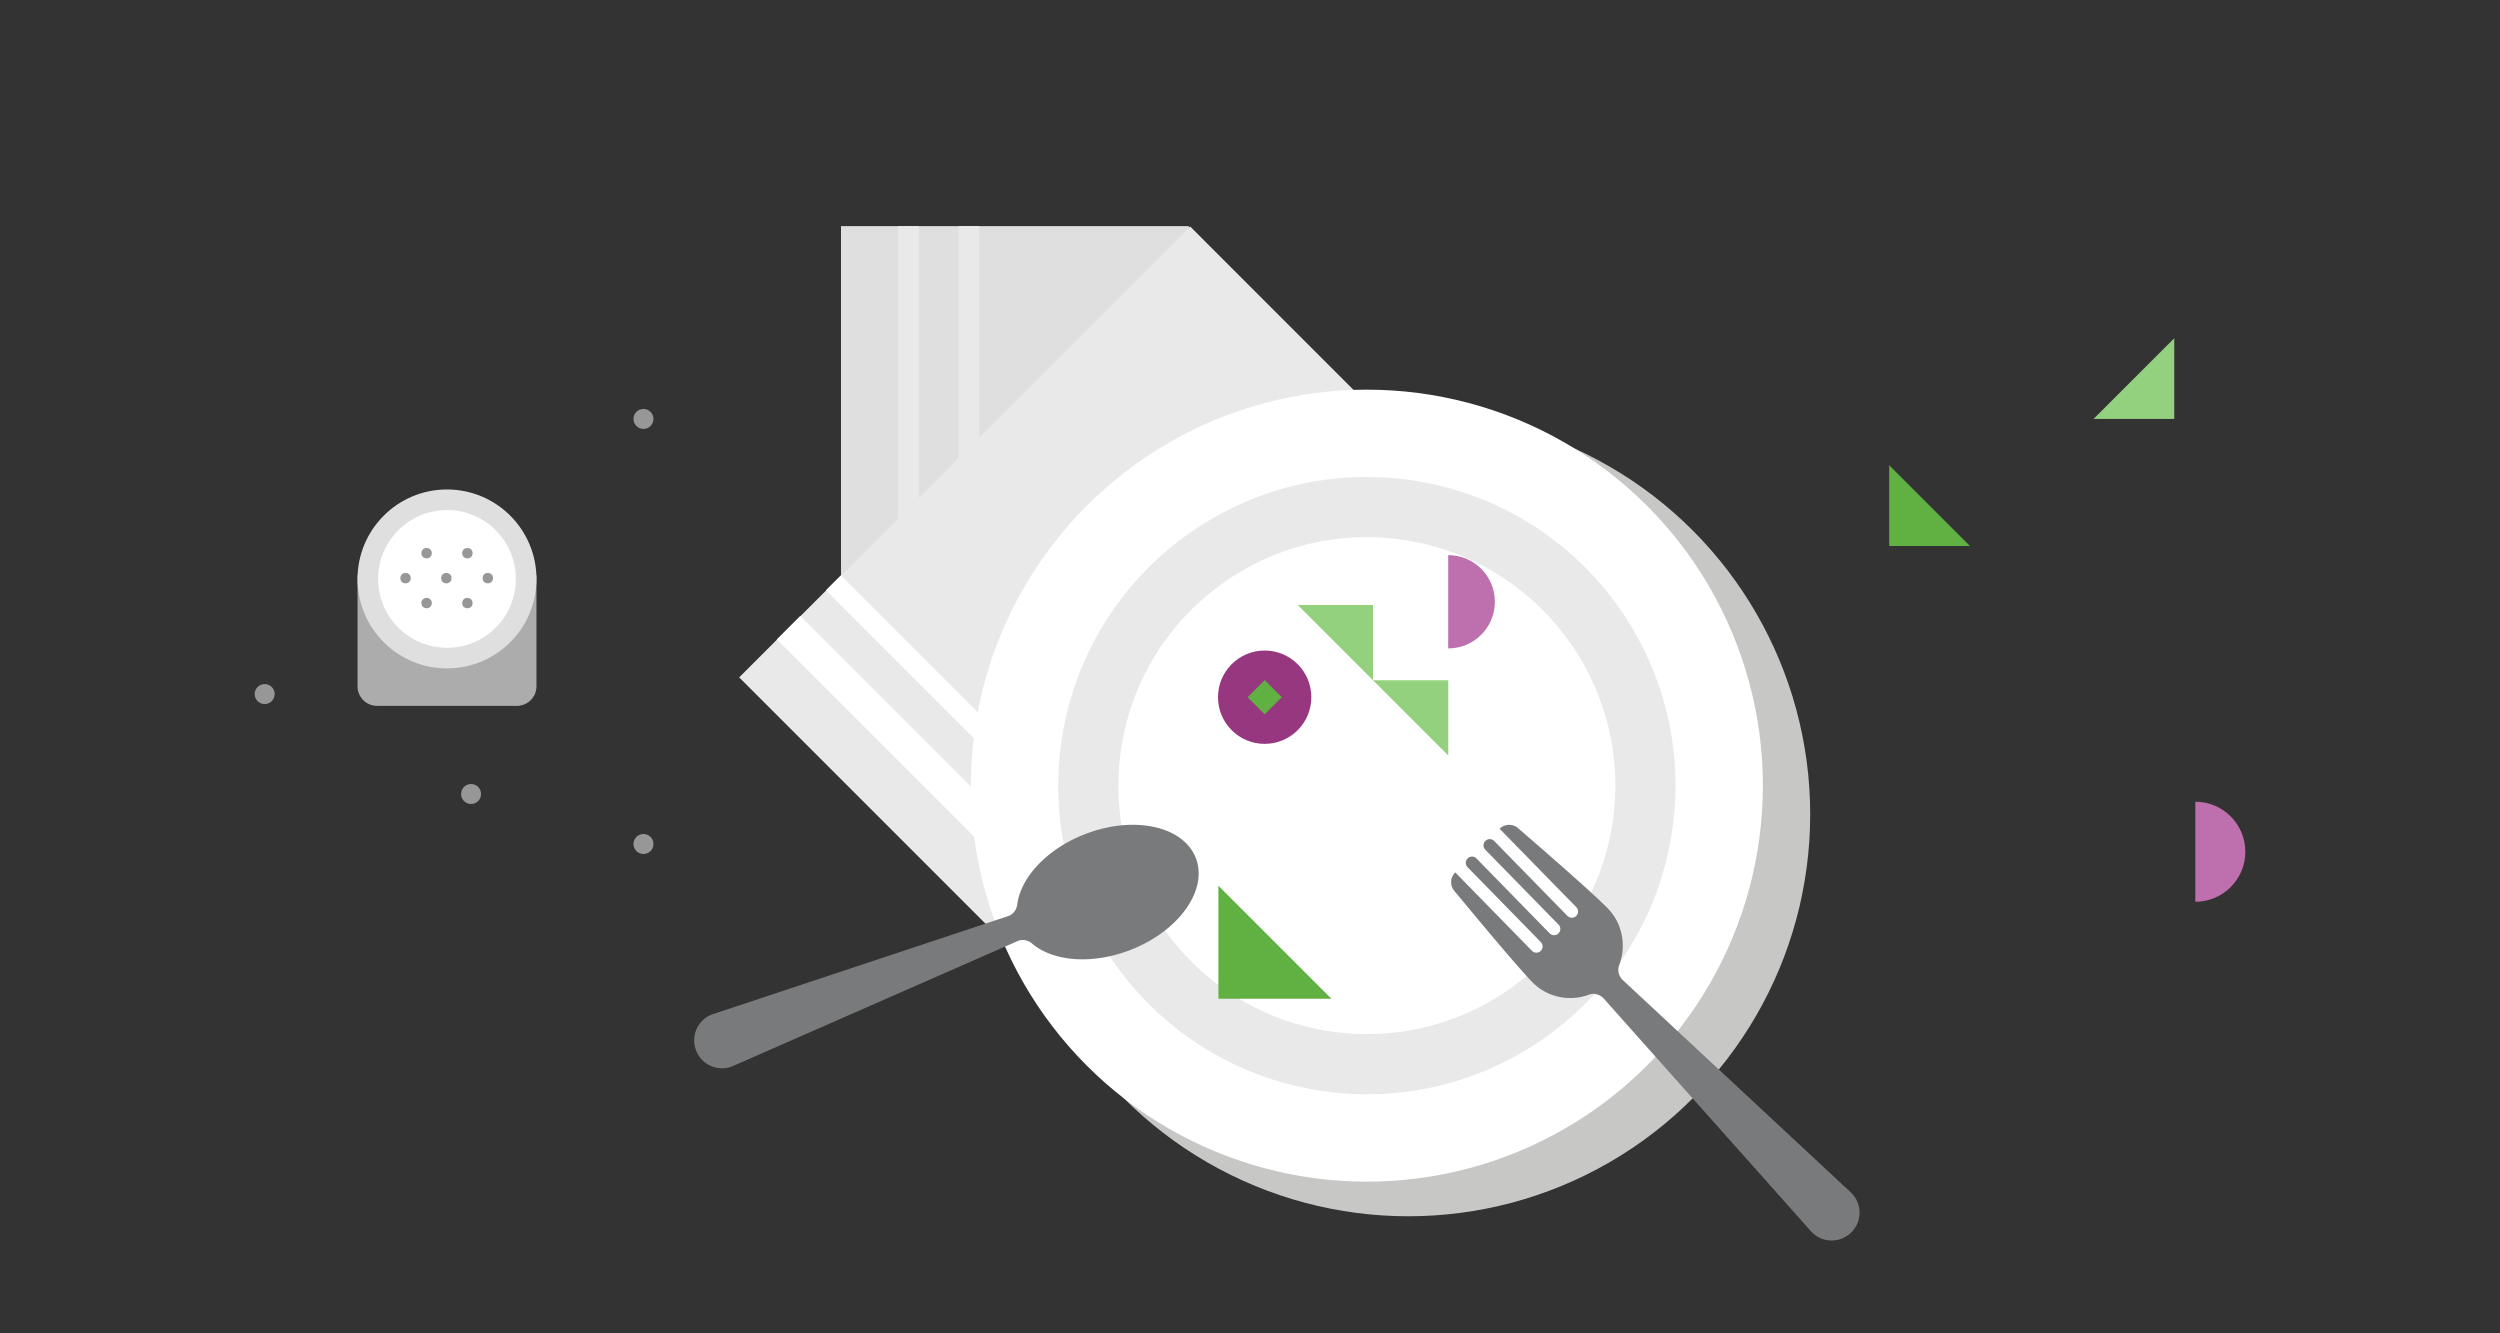 <svg version="1.1" id="Layer_1" xmlns="http://www.w3.org/2000/svg" x="0" y="0" viewBox="0 0 375 200" xml:space="preserve"><rect x="0" y="0" width="375" height="200" fill="#333333" stroke="none"/><style>.st0{fill:#dedfde}.st6{fill:#fff}.st9{fill:#60b042}.st10{fill:#94d17f}.st12{fill:#bd6fae}.st14{fill:#979797}</style><path class="st0" d="M126.15 33.92h52.18v69.33h-52.18z"/><path d="M136.28 33.92v65.56m9.06-65.56v65.56" fill="none" stroke="#e9e9ea" stroke-width="3.132" stroke-miterlimit="10"/><path fill="#e9e9ea" d="M155.58 146.31l-44.7-44.7 67.64-67.64 44.07 44.08z"/><path fill="none" stroke="#fff" stroke-width="4.971" stroke-miterlimit="10" d="M118.28 94.15l48.7 48.7"/><path fill="none" stroke="#fff" stroke-width="3.151" stroke-miterlimit="10" d="M125.01 87.42l48.69 48.7"/><circle cx="211.25" cy="122.16" r="60.28" fill="#c7c7c6"/><circle class="st6" cx="205.03" cy="117.85" r="59.4"/><circle transform="rotate(-80.781 205.027 117.846)" cx="205.03" cy="117.85" fill="none" stroke="#e9e9ea" stroke-width="9.023" stroke-miterlimit="10" r="41.78"/><path d="M241.17 136.26c-2.36-2.42-10.22-9.24-13.47-12.04-.8-.69-2-.65-2.76.09l11.5 11.76a.932.932 0 11-1.33 1.31l-10.98-11.23a.924.924 0 00-1.32-.01c-.37.36-.38.95-.01 1.32l10.98 11.23a.932.932 0 11-1.33 1.31l-10.98-11.23a.924.924 0 00-1.32-.01c-.37.36-.38.95-.01 1.32l10.98 11.23a.932.932 0 11-1.33 1.31l-11.5-11.76c-.76.74-.83 1.94-.15 2.76 2.73 3.3 9.38 11.32 11.74 13.73 2.23 2.28 5.6 2.92 8.47 1.85.79-.29 1.67-.02 2.23.6l31.05 34.87c1.58 1.79 4.33 1.88 6.04.21a4.164 4.164 0 00-.07-6.04l-34.17-31.82c-.61-.57-.86-1.47-.55-2.25 1.09-2.85.52-6.23-1.71-8.51zm-71.67 6.26c7.3-2.81 11.73-8.99 9.88-13.8-1.85-4.81-9.27-6.43-16.57-3.62-5.75 2.21-9.71 6.51-10.23 10.59-.1.79-.61 1.48-1.37 1.73l-44.22 14.68c-2.27.74-3.44 3.23-2.58 5.46.85 2.23 3.39 3.3 5.57 2.33l42.66-18.73c.73-.32 1.56-.15 2.17.37 3.11 2.67 8.93 3.2 14.69.99z" fill="#797a7b"/><path class="st9" d="M199.71 149.81l-16.95-16.95v16.95z"/><path class="st10" d="M194.66 90.75l11.29 11.29V90.75zm11.29 11.29l11.29 11.28v-11.28z"/><circle cx="189.7" cy="104.58" r="7" fill="#973780"/><path transform="rotate(45.001 189.703 104.58)" class="st9" d="M187.89 102.77h3.63v3.63h-3.63z"/><path class="st12" d="M224.23 90.27c0-3.86-3.13-7-7-7v13.99c3.87.01 7-3.13 7-6.99z"/><path d="M77.53 105.88H56.56c-1.62 0-2.93-1.31-2.93-2.93V86.28h26.84v16.67c0 1.62-1.32 2.93-2.94 2.93z" fill="#acacac"/><path class="st9" d="M295.49 81.9l-12.11-12.11V81.9z"/><path class="st10" d="M326.14 50.74l-12.11 12.1h12.11z"/><circle class="st14" cx="39.7" cy="104.11" r="1.5"/><circle class="st14" cx="96.52" cy="126.6" r="1.5"/><circle class="st14" cx="70.66" cy="119.1" r="1.5"/><circle class="st14" cx="96.52" cy="62.84" r="1.5"/><path class="st12" d="M336.8 127.76c0-4.14-3.36-7.5-7.5-7.5v15.01c4.14-.01 7.5-3.37 7.5-7.51z"/><circle class="st0" cx="67.05" cy="86.84" r="13.42"/><circle class="st6" cx="67.05" cy="86.84" r="10.33"/><circle class="st14" cx="63.99" cy="82.98" r=".78"/><circle class="st14" cx="70.11" cy="82.98" r=".78"/><circle class="st14" cx="63.99" cy="90.46" r=".78"/><circle class="st14" cx="70.11" cy="90.46" r=".78"/><circle class="st14" cx="60.83" cy="86.72" r=".78"/><circle class="st14" cx="66.95" cy="86.72" r=".78"/><circle class="st14" cx="73.17" cy="86.72" r=".78"/></svg>